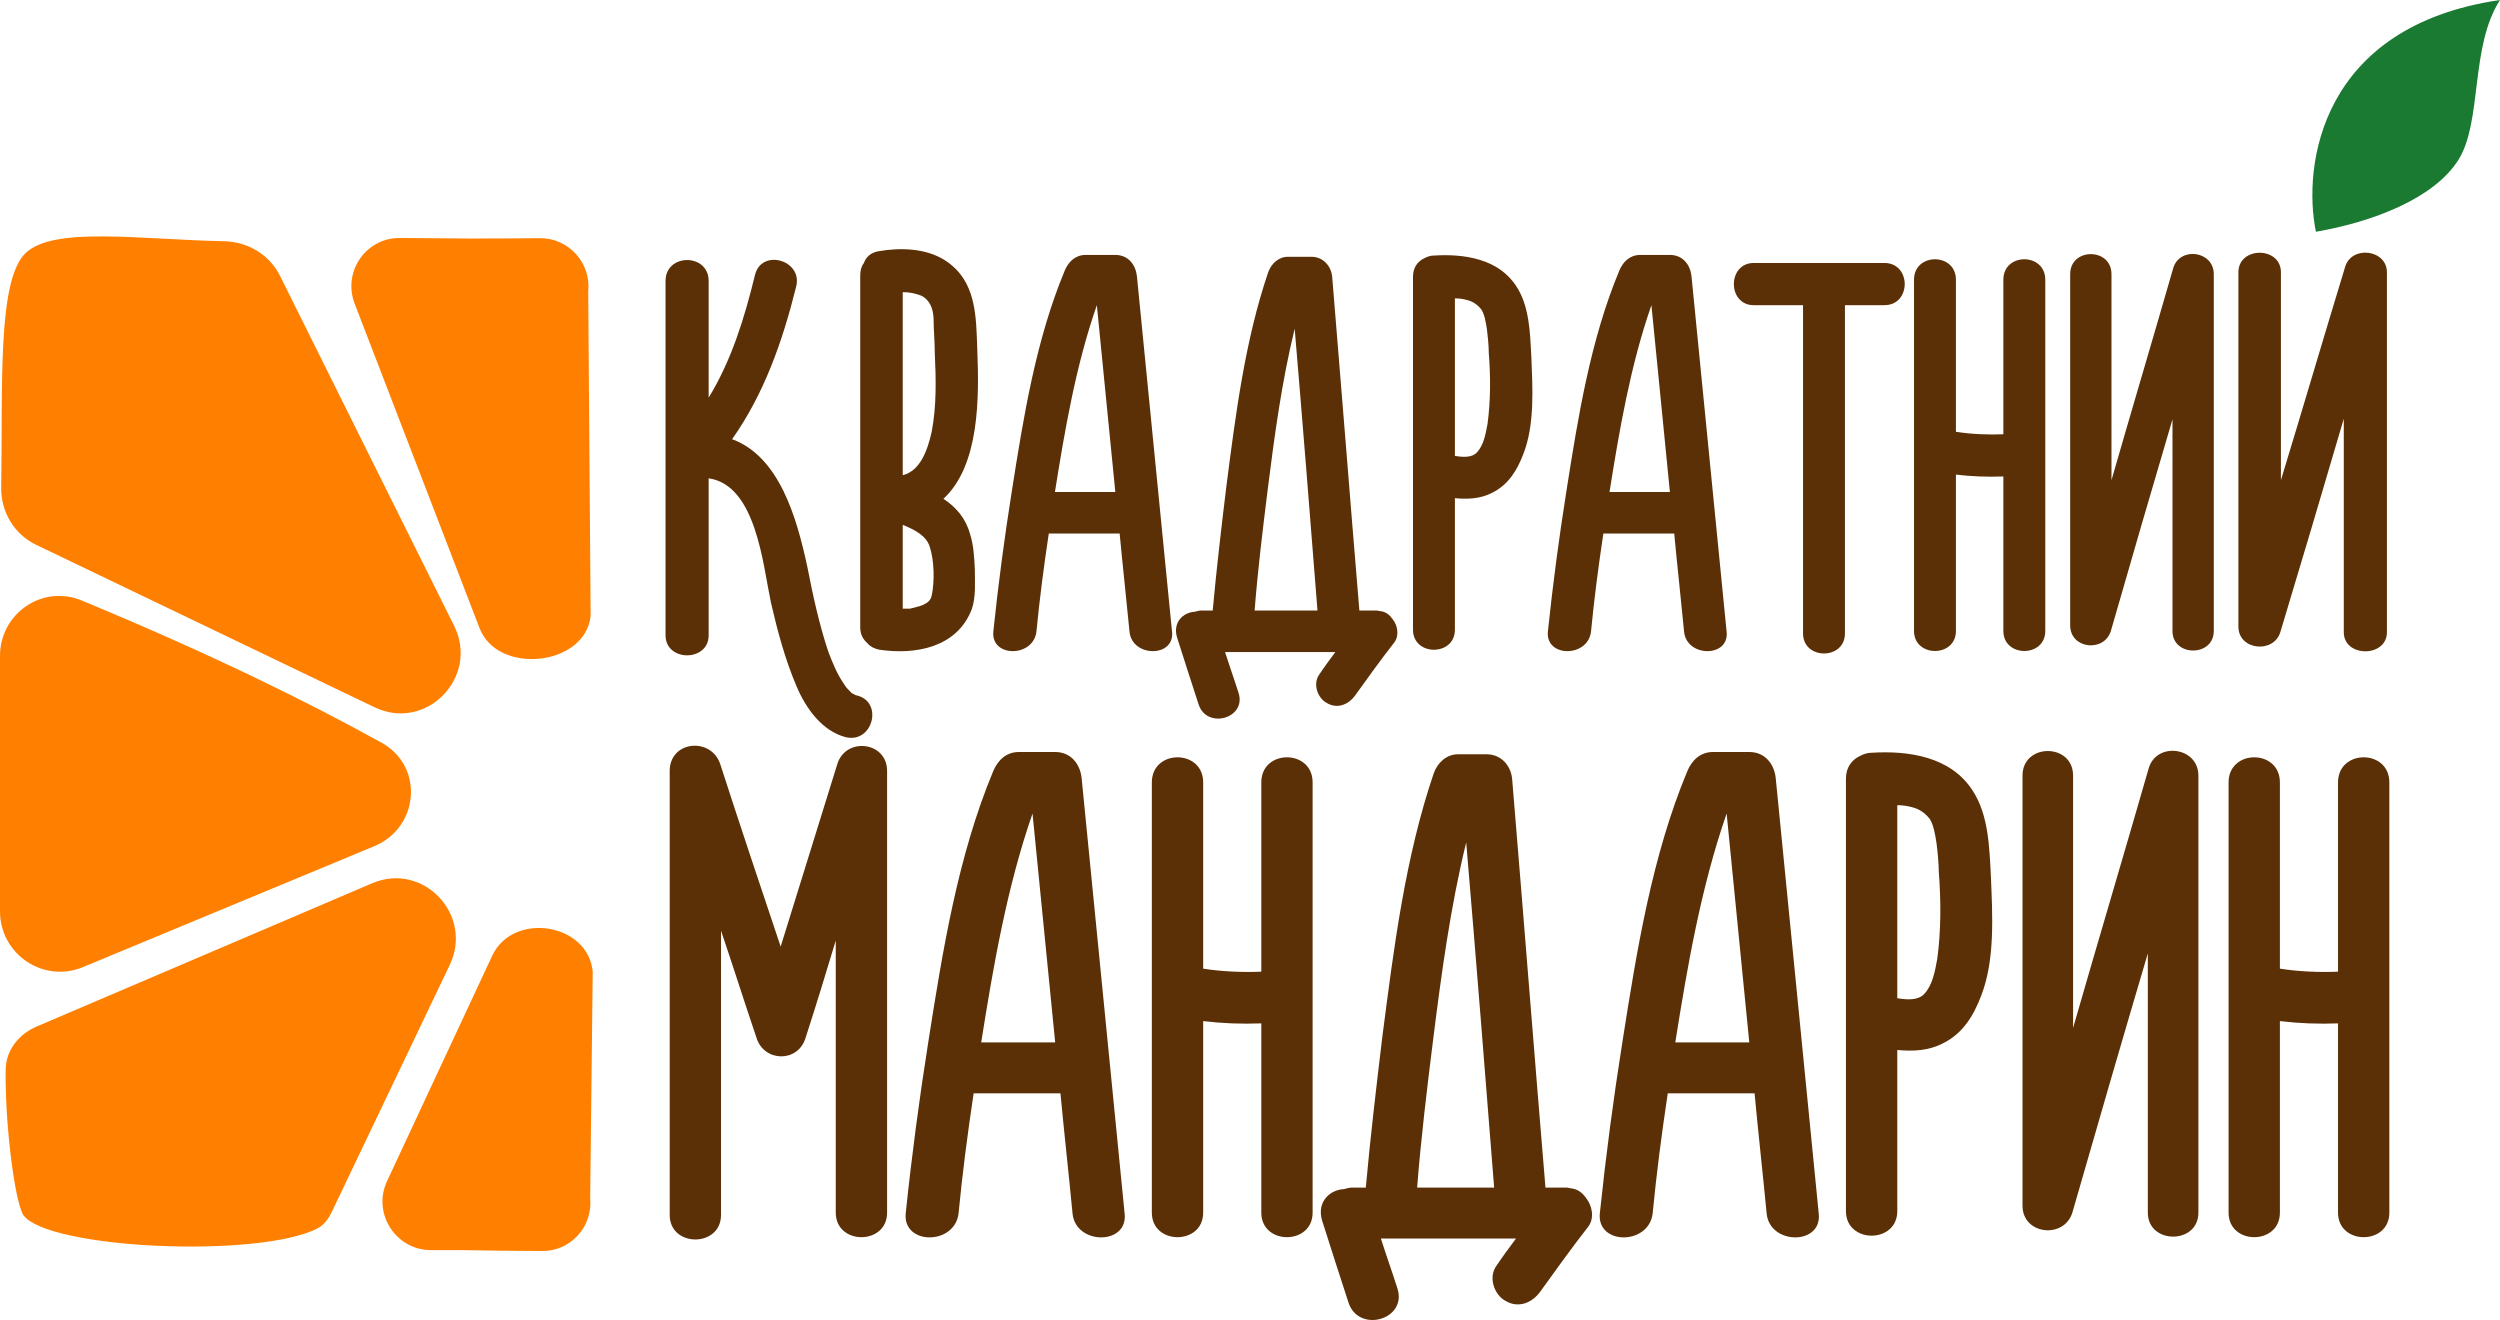 <svg width="125" height="66" viewBox="0 0 125 66" fill="none" xmlns="http://www.w3.org/2000/svg">
<path d="M42.859 34.776C42.828 34.776 42.736 34.745 42.705 34.714C42.643 34.683 42.582 34.652 42.582 34.652C42.428 34.497 42.273 34.342 42.212 34.218C41.842 33.69 41.627 33.132 41.411 32.573C40.949 31.177 40.641 29.749 40.363 28.322C39.839 25.902 38.977 22.83 36.604 21.961C38.206 19.696 39.131 17.059 39.809 14.328C40.148 12.994 38.052 12.405 37.744 13.77C37.221 15.911 36.573 18.021 35.433 19.882V14.049C35.433 12.653 33.277 12.653 33.277 14.049V31.766C33.277 33.1 35.433 33.1 35.433 31.766V23.916C37.806 24.257 38.145 28.229 38.545 30.122C38.884 31.58 39.254 32.976 39.839 34.342C40.302 35.428 41.103 36.545 42.273 36.855C43.629 37.196 44.184 35.117 42.859 34.776Z" fill="#5B3006"/>
<path d="M48.495 26.678C48.28 25.902 47.787 25.343 47.171 24.94C48.989 23.265 48.958 19.851 48.865 17.493C48.804 15.818 48.834 14.049 47.263 13.025C46.308 12.405 45.014 12.373 43.935 12.56C43.535 12.622 43.288 12.87 43.196 13.149C43.073 13.304 43.011 13.522 43.011 13.77V31.363C43.011 31.735 43.165 31.983 43.381 32.17C43.504 32.325 43.689 32.418 43.935 32.48C45.753 32.759 47.848 32.387 48.588 30.463C48.804 29.843 48.742 29.098 48.742 28.446C48.711 27.857 48.68 27.236 48.495 26.678ZM46.678 15.911C46.678 16.469 46.739 17.059 46.739 17.648C46.801 18.951 46.832 20.286 46.585 21.589C46.37 22.551 46 23.544 45.137 23.761V14.608C45.476 14.608 45.784 14.67 46.092 14.794C46.462 15.011 46.647 15.352 46.678 15.911ZM46.585 29.78C46.524 30.029 46.4 30.122 46.154 30.246C46.031 30.308 45.599 30.401 45.507 30.432C45.383 30.432 45.26 30.432 45.137 30.432V26.243C45.753 26.491 46.339 26.802 46.493 27.36C46.708 28.012 46.739 29.067 46.585 29.78Z" fill="#5B3006"/>
<path d="M58.601 31.58L56.845 13.801C56.783 13.242 56.413 12.746 55.766 12.746H54.287C53.764 12.746 53.425 13.087 53.24 13.522C51.792 16.997 51.175 20.844 50.59 24.568C50.22 26.895 49.912 29.222 49.666 31.58C49.542 32.883 51.668 32.883 51.822 31.58C51.976 29.967 52.192 28.322 52.439 26.678H55.982C56.136 28.322 56.321 29.967 56.475 31.58C56.598 32.883 58.755 32.883 58.601 31.58ZM52.747 24.599C53.24 21.496 53.794 18.269 54.842 15.259C55.15 18.393 55.458 21.496 55.766 24.599H52.747Z" fill="#5B3006"/>
<path d="M69.633 30.959C69.479 30.742 69.294 30.587 69.017 30.556C68.955 30.556 68.894 30.525 68.832 30.525H67.969C67.507 25.002 67.076 19.448 66.614 13.894C66.583 13.335 66.182 12.839 65.566 12.839H64.395C63.933 12.839 63.563 13.18 63.409 13.615C62.238 17.059 61.776 20.782 61.314 24.351C61.067 26.398 60.821 28.477 60.636 30.525H60.081C59.958 30.525 59.866 30.556 59.743 30.587C59.157 30.618 58.633 31.115 58.849 31.859C59.188 32.945 59.558 34.062 59.927 35.21C60.328 36.483 62.331 35.924 61.93 34.652C61.715 33.969 61.468 33.287 61.252 32.604H66.767C66.49 32.976 66.213 33.349 65.966 33.721C65.627 34.187 65.874 34.9 66.336 35.148C66.86 35.459 67.415 35.241 67.754 34.776C68.4 33.876 69.048 32.976 69.725 32.108C69.972 31.766 69.879 31.27 69.633 30.959ZM63.378 24.537C63.717 21.837 64.087 19.076 64.734 16.438C65.135 21.155 65.504 25.84 65.874 30.525H62.731C62.885 28.539 63.132 26.522 63.378 24.537Z" fill="#5B3006"/>
<path d="M76.566 17.803C76.504 16.655 76.473 15.321 75.826 14.328C74.933 12.932 73.207 12.684 71.697 12.777C71.513 12.777 71.358 12.839 71.235 12.901C70.896 13.056 70.65 13.366 70.65 13.832C70.65 19.727 70.65 25.592 70.65 31.487C70.65 32.821 72.745 32.821 72.745 31.487C72.745 29.284 72.745 27.112 72.745 24.909C73.392 24.971 74.039 24.94 74.624 24.63C75.425 24.226 75.857 23.513 76.165 22.706C76.75 21.217 76.627 19.355 76.566 17.803ZM74.378 21.186C74.285 21.682 74.193 22.241 73.854 22.613C73.608 22.892 73.145 22.861 72.776 22.799C72.776 22.799 72.776 22.799 72.745 22.799C72.745 20.162 72.745 17.524 72.745 14.918C72.961 14.918 73.176 14.949 73.392 15.011C73.731 15.104 73.947 15.321 74.07 15.476C74.224 15.725 74.285 16.066 74.347 16.469C74.378 16.686 74.439 17.276 74.439 17.648C74.532 18.827 74.532 20.038 74.378 21.186Z" fill="#5B3006"/>
<path d="M86.33 31.58L84.574 13.801C84.512 13.242 84.142 12.746 83.495 12.746H82.016C81.492 12.746 81.153 13.087 80.969 13.522C79.52 16.997 78.904 20.844 78.319 24.568C77.949 26.895 77.641 29.222 77.394 31.58C77.271 32.883 79.397 32.883 79.551 31.58C79.705 29.967 79.921 28.322 80.168 26.678H83.711C83.865 28.322 84.05 29.967 84.204 31.58C84.327 32.883 86.484 32.883 86.33 31.58ZM80.476 24.599C80.969 21.496 81.523 18.269 82.571 15.259C82.879 18.393 83.187 21.496 83.495 24.599H80.476Z" fill="#5B3006"/>
<path d="M94.219 13.149C92.062 13.149 89.875 13.149 87.687 13.149C86.362 13.149 86.362 15.259 87.687 15.259C88.519 15.259 89.32 15.259 90.152 15.259C90.152 20.72 90.152 26.212 90.152 31.673C90.152 33.007 92.247 33.007 92.247 31.673C92.247 26.212 92.247 20.72 92.247 15.259C92.894 15.259 93.572 15.259 94.219 15.259C95.575 15.259 95.575 13.149 94.219 13.149Z" fill="#5B3006"/>
<path d="M100.168 13.987C100.168 16.562 100.168 19.138 100.168 21.713C99.46 21.744 98.566 21.713 97.796 21.589C97.796 19.045 97.796 16.531 97.796 13.987C97.796 12.622 95.701 12.622 95.701 13.987C95.701 19.851 95.701 25.716 95.701 31.549C95.701 32.883 97.796 32.883 97.796 31.549C97.796 28.943 97.796 26.336 97.796 23.73C98.566 23.823 99.367 23.854 100.168 23.823C100.168 26.398 100.168 28.974 100.168 31.549C100.168 32.883 102.264 32.883 102.264 31.549C102.264 25.716 102.264 19.851 102.264 13.987C102.264 12.622 100.168 12.622 100.168 13.987Z" fill="#5B3006"/>
<path d="M108.655 13.428C107.638 16.966 106.591 20.472 105.574 24.009C105.574 20.565 105.574 17.152 105.574 13.708C105.574 12.373 103.509 12.373 103.509 13.708C103.509 19.572 103.509 25.405 103.509 31.27C103.509 32.449 105.204 32.635 105.543 31.549C106.56 28.012 107.577 24.506 108.624 20.968C108.624 24.506 108.624 28.012 108.624 31.549C108.624 32.852 110.689 32.852 110.689 31.549C110.689 25.592 110.689 19.665 110.689 13.708C110.689 12.529 108.963 12.312 108.655 13.428Z" fill="#5B3006"/>
<path d="M117.25 13.366C116.172 16.904 115.124 20.472 114.046 24.009V13.615C114.046 12.312 111.92 12.312 111.92 13.615V31.332C111.92 32.511 113.676 32.697 114.015 31.611C115.094 28.043 116.141 24.506 117.189 20.937V31.611C117.189 32.883 119.346 32.883 119.346 31.611V13.615C119.346 12.467 117.558 12.249 117.25 13.366Z" fill="#5B3006"/>
<path d="M41.864 38.208C40.92 41.248 39.977 44.289 39.033 47.33C38.014 44.289 36.995 41.248 36.013 38.208C35.56 36.839 33.485 37.029 33.485 38.55C33.485 45.962 33.485 53.374 33.485 60.748C33.485 62.382 36.051 62.382 36.051 60.748C36.051 56.034 36.051 51.283 36.051 46.532C36.655 48.318 37.221 50.105 37.825 51.891C38.203 53.108 39.901 53.146 40.279 51.891C40.807 50.257 41.298 48.66 41.788 47.026C41.788 51.549 41.788 56.072 41.788 60.633C41.788 62.268 44.355 62.268 44.355 60.633C44.355 53.26 44.355 45.924 44.355 38.55C44.355 37.067 42.279 36.839 41.864 38.208Z" fill="#5B3006"/>
<path d="M56.231 60.672L54.08 38.892C54.004 38.208 53.551 37.6 52.759 37.6H50.947C50.305 37.6 49.89 38.018 49.664 38.55C47.89 42.807 47.135 47.52 46.418 52.081C45.965 54.932 45.587 57.783 45.285 60.672C45.135 62.268 47.739 62.268 47.928 60.672C48.116 58.695 48.38 56.681 48.682 54.666H53.023C53.212 56.681 53.438 58.695 53.627 60.672C53.778 62.268 56.42 62.268 56.231 60.672ZM49.06 52.119C49.664 48.318 50.343 44.365 51.626 40.678C52.004 44.517 52.381 48.318 52.759 52.119H49.06Z" fill="#5B3006"/>
<path d="M63.065 39.12C63.065 42.275 63.065 45.43 63.065 48.584C62.197 48.622 61.102 48.584 60.159 48.432C60.159 45.316 60.159 42.237 60.159 39.12C60.159 37.447 57.592 37.447 57.592 39.12C57.592 46.304 57.592 53.488 57.592 60.633C57.592 62.268 60.159 62.268 60.159 60.633C60.159 57.441 60.159 54.248 60.159 51.055C61.102 51.169 62.084 51.207 63.065 51.169C63.065 54.324 63.065 57.479 63.065 60.633C63.065 62.268 65.631 62.268 65.631 60.633C65.631 53.488 65.631 46.304 65.631 39.12C65.631 37.447 63.065 37.447 63.065 39.12Z" fill="#5B3006"/>
<path d="M79.311 59.911C79.123 59.645 78.896 59.455 78.556 59.417C78.481 59.417 78.405 59.379 78.33 59.379H77.273C76.707 52.613 76.178 45.81 75.612 39.006C75.575 38.322 75.084 37.714 74.329 37.714H72.895C72.329 37.714 71.876 38.132 71.687 38.664C70.253 42.883 69.686 47.444 69.12 51.815C68.818 54.324 68.516 56.87 68.29 59.379H67.611C67.46 59.379 67.346 59.417 67.195 59.455C66.478 59.493 65.837 60.101 66.101 61.014C66.516 62.344 66.969 63.712 67.422 65.119C67.913 66.677 70.366 65.993 69.875 64.434C69.611 63.598 69.309 62.762 69.045 61.926H75.801C75.461 62.382 75.122 62.838 74.82 63.294C74.404 63.864 74.707 64.739 75.273 65.043C75.914 65.423 76.594 65.157 77.009 64.587C77.802 63.484 78.594 62.382 79.424 61.318C79.726 60.9 79.613 60.291 79.311 59.911ZM71.649 52.043C72.064 48.736 72.517 45.354 73.31 42.123C73.801 47.9 74.254 53.64 74.707 59.379H70.857C71.045 56.947 71.347 54.476 71.649 52.043Z" fill="#5B3006"/>
<path d="M90.936 60.672L88.785 38.892C88.709 38.208 88.257 37.6 87.464 37.6H85.652C85.01 37.6 84.595 38.018 84.369 38.55C82.595 42.807 81.84 47.52 81.123 52.081C80.67 54.932 80.293 57.783 79.991 60.672C79.84 62.268 82.444 62.268 82.633 60.672C82.821 58.695 83.086 56.681 83.388 54.666H87.728C87.917 56.681 88.143 58.695 88.332 60.672C88.483 62.268 91.125 62.268 90.936 60.672ZM83.765 52.119C84.369 48.318 85.048 44.365 86.332 40.678C86.709 44.517 87.086 48.318 87.464 52.119H83.765Z" fill="#5B3006"/>
<path d="M99.544 43.795C99.469 42.389 99.431 40.754 98.638 39.538C97.543 37.828 95.43 37.523 93.58 37.638C93.354 37.638 93.165 37.714 93.014 37.79C92.599 37.98 92.297 38.36 92.297 38.93C92.297 46.152 92.297 53.336 92.297 60.557C92.297 62.192 94.864 62.192 94.864 60.557C94.864 57.859 94.864 55.198 94.864 52.499C95.656 52.575 96.449 52.537 97.166 52.157C98.147 51.663 98.676 50.789 99.053 49.801C99.77 47.976 99.619 45.696 99.544 43.795ZM96.864 47.938C96.751 48.546 96.638 49.231 96.222 49.687C95.921 50.029 95.354 49.991 94.901 49.915C94.901 49.915 94.901 49.915 94.864 49.915C94.864 46.684 94.864 43.453 94.864 40.26C95.128 40.26 95.392 40.298 95.656 40.374C96.072 40.488 96.336 40.754 96.487 40.944C96.675 41.248 96.751 41.667 96.826 42.161C96.864 42.427 96.94 43.149 96.94 43.605C97.053 45.05 97.053 46.532 96.864 47.938Z" fill="#5B3006"/>
<path d="M107.429 38.436C106.183 42.769 104.9 47.064 103.654 51.397C103.654 47.178 103.654 42.997 103.654 38.778C103.654 37.143 101.126 37.143 101.126 38.778C101.126 45.962 101.126 53.108 101.126 60.291C101.126 61.736 103.202 61.964 103.617 60.633C104.862 56.3 106.108 52.005 107.391 47.672C107.391 52.005 107.391 56.3 107.391 60.633C107.391 62.23 109.92 62.23 109.92 60.633C109.92 53.336 109.92 46.076 109.92 38.778C109.92 37.334 107.806 37.067 107.429 38.436Z" fill="#5B3006"/>
<path d="M116.901 39.12C116.901 42.275 116.901 45.43 116.901 48.584C116.033 48.622 114.939 48.584 113.995 48.432C113.995 45.316 113.995 42.237 113.995 39.12C113.995 37.447 111.429 37.447 111.429 39.12C111.429 46.304 111.429 53.488 111.429 60.633C111.429 62.268 113.995 62.268 113.995 60.633C113.995 57.441 113.995 54.248 113.995 51.055C114.939 51.169 115.92 51.207 116.901 51.169C116.901 54.324 116.901 57.479 116.901 60.633C116.901 62.268 119.468 62.268 119.468 60.633C119.468 53.488 119.468 46.304 119.468 39.12C119.468 37.447 116.901 37.447 116.901 39.12Z" fill="#5B3006"/>
<path d="M125 0C116.016 1.312 115.12 8.272 115.795 11.588C118.634 11.1 121.704 9.924 122.917 7.998C124.13 6.072 123.486 2.354 125 0Z" fill="#1B7A32"/>
<path d="M29.509 59.907C29.648 61.327 28.536 62.558 27.117 62.552C23.491 62.536 23.925 62.491 21.57 62.507C19.794 62.519 18.599 60.672 19.353 59.055L24.609 47.79C25.645 45.568 29.397 46.137 29.636 48.579L29.509 59.907Z" fill="#FF7F00"/>
<path d="M1.84 51.323C0.952 51.702 0.305 52.49 0.285 53.46C0.235 55.991 0.71 60.002 1.169 60.758C2.393 62.447 12.901 62.929 15.864 61.426C16.208 61.251 16.433 60.922 16.6 60.572L22.487 48.247C23.685 45.739 21.155 43.076 18.607 44.163L1.84 51.323Z" fill="#FF7F00"/>
<path d="M29.411 14.583C29.564 13.145 28.43 11.896 26.991 11.909C23.301 11.943 23.494 11.922 19.984 11.899C18.293 11.888 17.122 13.594 17.732 15.18L23.979 31.41C24.888 33.771 29.263 33.313 29.532 30.796L29.411 14.583Z" fill="#FF7F00"/>
<path d="M14 13.789C13.474 12.732 12.382 12.087 11.207 12.062C6.976 11.974 2.685 11.309 1.28 12.654C-0.148 14.019 0.145 19.366 0.06 24.371C0.04 25.585 0.709 26.713 1.798 27.237L18.726 35.363C21.305 36.601 23.983 33.859 22.705 31.29L14 13.789Z" fill="#FF7F00"/>
<path d="M4.077 30.022C2.125 29.213 -8.10612e-07 30.671 0 32.794C1.73815e-06 37.346 5.83033e-06 40.95 7.77414e-06 45.565C8.67924e-06 47.714 2.171 49.175 4.148 48.355L18.714 42.31C20.961 41.377 21.213 38.318 19.083 37.139C15.329 35.059 10.47 32.67 4.077 30.022Z" fill="#FF7F00"/>
</svg>
